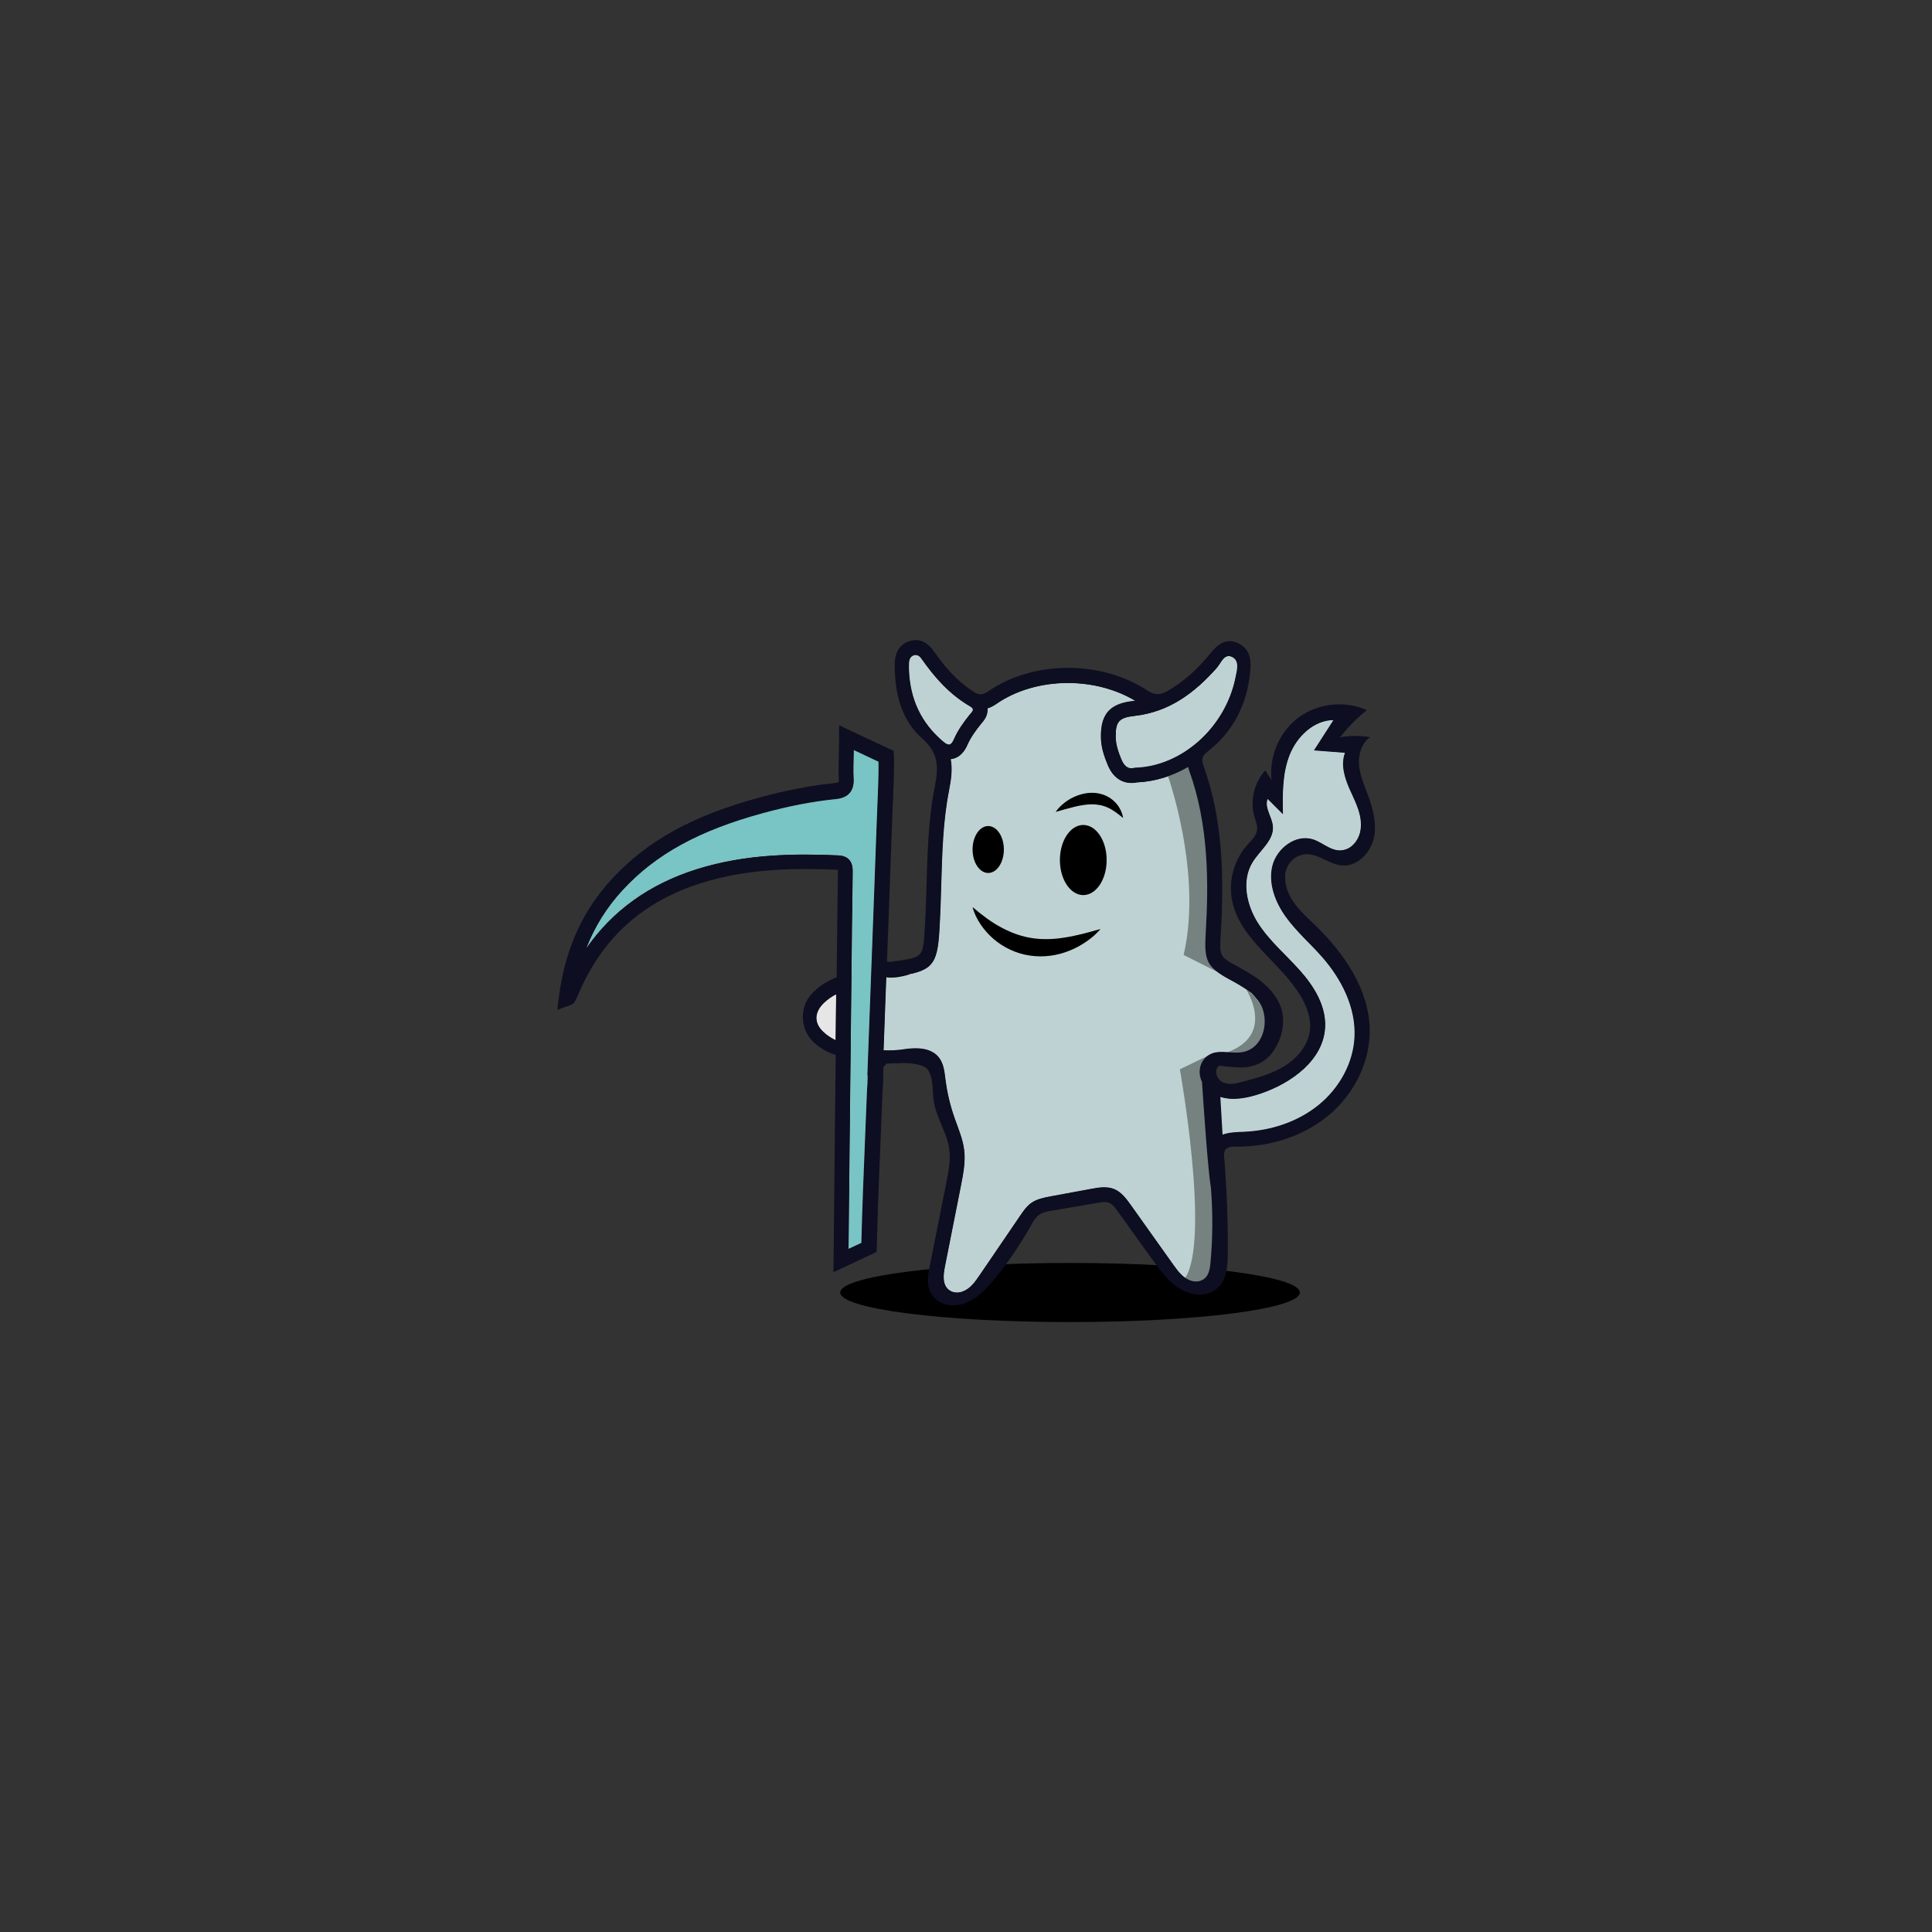 <?xml version="1.0" encoding="utf-8"?>
<!-- Generator: Adobe Illustrator 25.2.1, SVG Export Plug-In . SVG Version: 6.00 Build 0)  -->
<svg version="1.1" id="Layer_1" xmlns="http://www.w3.org/2000/svg" xmlns:xlink="http://www.w3.org/1999/xlink" x="0px" y="0px"
	 viewBox="0 0 2000 2000" style="enable-background:new 0 0 2000 2000;" xml:space="preserve">
<rect x="0" y="0" width="2000" height="2000" fill="#333333" stroke="none"/>
<style type="text/css">
	.st0{fill:#E6E6E6;}
	.st1{fill:#FFFFFF;}
	.st2{fill:#79C4C4;}
	.st3{fill:none;}
	.st4{fill:#BED2D3;}
	.st5{fill:#758280;}
	.st6{fill:#BFBFBF;}
	.st7{fill:#0D0E21;}
</style>
<g>
	<g>
		<g>
			<ellipse cx="1107.7" cy="1338" rx="237.9" ry="30.6"/>
		</g>
		<path d="M1004.6,731.5c-21.2-12.2-37-29.9-50.8-49.7c-1.8-2.5-4.4-4.4-7.6-3.5c-3.8,1-5,4.4-5.2,8c-0.2,2.5,0,5.1,0,7.7
			c1.2,29.6,12.5,54.4,35.4,73.7c5.4,4.5,8.1,4.4,11-2.3c4.1-9.4,10.1-17.7,16.5-25.7C1005.9,737.2,1009.6,734.4,1004.6,731.5z"/>
		<path d="M1279,701.7c1.5-7.4,4.5-17.2-3-21.3c-8.5-4.7-11.8,6-16.2,11c-23,26-49.5,45.9-85.3,49.9c-15.8,1.8-19.6,5.6-19.4,21.6
			c0.1,8.2,2.8,15.9,5.9,23.4c2.8,6.7,7,10.6,13.8,8.6C1223.5,793.5,1268.6,753,1279,701.7z"/>
		<path class="st0" d="M909.6,788.2l-25.7-12.1c0,0.6,0,1.3,0,1.9c-0.2,9.9-0.5,21.2-0.1,28c0.7,12.5-5.4,19.6-18.2,20.9
			c-24.1,2.5-48.9,7.3-75.8,14.6c-65.9,18-110.5,42.5-144.7,79.3c-16.6,17.9-29.2,38-38,60.6c27.1-39,65.3-66.4,114-81.8
			c51.2-16.1,102.9-16.3,146.7-14.4c15.3,0.7,15.1,13,15.1,17.7l-0.2,17.1c-0.2,14.4-0.4,28.8-0.6,43.2l0,2.6l-2.5,229.8l0,0
			l-0.1,10.5c-0.4,29.8-0.7,59.8-0.9,86.5l13.3-6.2c1-37.6,2.5-75.7,4-112.5c0.6-14,1.1-27.9,1.7-41.9c0.2-4.1,0.3-7.4,0.6-10.1
			l0.2-9.1l-0.3,0.1l6.1-163.5c0.4-10.9,0.8-21.8,1.2-32.7c1.2-34.1,2.5-69.3,3.9-104C909.4,805.9,909.6,794.9,909.6,788.2z"/>
		<path class="st0" d="M938,1085.9c3.1-0.5,6.4-0.6,9.6-0.7c3.1,0,6.3,0.2,9.3,0.8c5.8,1.2,11.4,3.9,15.1,8.7
			c5,6.3,5.7,14.9,6.8,22.9c1.7,13.4,4.9,26.7,9.3,39.4c3.8,10.9,8.6,21.6,10,33.1c1.6,12.5-0.9,25.1-3.3,37.4
			c-5.5,27.9-11,55.8-16.6,83.8c-1.8,8.9-2.9,19.7,5.3,24.8c3.7,2.3,8.2,2.5,12.3,1.1c8.4-2.8,13.4-10,18.1-16.9
			c14-20.6,28.1-41.2,42.1-61.8c3.3-4.9,6.8-9.9,11.6-13.3c5.8-4.1,13.1-5.5,20.1-6.8c13.9-2.6,27.8-5.1,41.7-7.7
			c7.9-1.5,16.3-2.9,23.8,0.1c7.6,3,12.8,10.1,17.6,16.8c14.6,20.6,29.3,41.2,43.9,61.7c4.7,6.6,9.6,13.4,17.6,16.3
			c3.5,1.3,7.3,1.5,10.8,0.2c8-3,9.3-11.3,10-18.7c2.8-31,2.4-62.2-1.2-93.1c-1.4-12-2.6-25.9,5.9-34.4c7.6-7.5,19.6-7.4,30.4-7.9
			c27.6-1.2,55.2-10.2,76.6-27.5c21.5-17.4,36.2-43.6,37.4-71.1c1.2-30.1-13.4-59.1-33.2-81.8c-12.4-14.2-26.9-26.6-37.9-41.9
			c-11-15.3-18.4-34.6-13.9-52.9s24.3-33.2,42.2-27.5c9.6,3.1,17.6,11.4,27.7,11.4c12.9,0,21.9-14.2,21.8-27.1
			c-0.2-12.9-6.6-24.7-11.8-36.5c-5.2-11.8-9.3-25.3-4.7-37.4l-32.1-2.5c6.7-10.5,13.5-20.9,20.2-31.4c-20.6,0.3-38,17.2-45.5,36.4
			s-7.2,40.4-6.8,61.1c-5.3-5.3-10.6-10.6-15.9-15.9c-3.5,9.2,4.7,18.7,5.5,28.5c1.1,14.5-13.5,24.7-21.1,37.2
			c-11.5,18.8-6.3,43.8,5.4,62.4c11.7,18.6,29,33,43.6,49.4c14.6,16.4,27.2,36.8,26.2,58.8c-1.6,34.1-34.9,58.1-67.3,69
			c-15.8,5.3-34,8.6-48.3,0.1c-14.3-8.5-18.3-33.1-3.6-40.8c9.7-5.1,21.7-0.5,32.5-2.1c22-3.2,28.8-29.8,20.8-47.7
			c-2.4-5.4-6.6-9.4-10.5-13.8c-6.3-4.6-13.1-8.8-20.4-12.7c-25.4-13.6-28.6-19.4-27-47.9l0.1-2.1c2.9-51.1,3.2-111-17.2-167.5
			c-0.4-1.2-0.8-2.4-1.1-3.6c-16.2,9.4-34.4,15.1-53,15.9c-1.9,0.4-3.7,0.6-5.6,0.6c-6.3,0-17.9-2.4-24.6-18.6
			c-3.6-8.7-7-18.2-7.1-29.2c-0.2-23.7,9.4-34.4,33.1-37.1c0.8-0.1,1.5-0.2,2.3-0.3c-19.8-11.8-44.2-18.3-69.5-18.3
			c-27.6,0-54,7.7-74.1,21.7c-3,2.1-6,3.6-9,4.5c0.5,7.8-4.3,13.2-6.2,15.4l-0.4,0.5c-4.7,5.8-10.7,13.6-14.4,22.2
			c-4.7,10.7-11.6,13.9-17.2,14.5c1.9,10.8,0.4,21.4-1.6,31.7c-6.3,32-7.3,64.3-8.2,98.4c-0.4,14.8-0.9,30.2-1.8,45.3l-0.1,2.1
			c-2.2,36.5-7.7,42.2-45.2,47.5l-0.6,0.1c-2.3,0.3-4.3,0.5-6.1,0.5c-1.1,0-2.1-0.1-3.1-0.2l-2.8,76
			C922.5,1087.7,930.3,1087.3,938,1085.9z"/>
		<path class="st1" d="M1004.6,731.5c-21.2-12.2-37-29.9-50.8-49.7c-1.8-2.5-4.4-4.4-7.6-3.5c-3.8,1-5,4.4-5.2,8
			c-0.2,2.5,0,5.1,0,7.7c1.2,29.6,12.5,54.4,35.4,73.7c5.4,4.5,8.1,4.4,11-2.3c4.1-9.4,10.1-17.7,16.5-25.7
			C1005.9,737.2,1009.6,734.4,1004.6,731.5z"/>
		<path class="st0" d="M845.2,1054.4c0.2,5.5,3.4,10.8,9,15.4c0,0,3.5,3.3,10.8,7l0.5-47.5c-4.7,2.4-8.9,5.4-12.7,9
			C847.6,1043.4,844.9,1049,845.2,1054.4z"/>
		<path class="st1" d="M1279,701.7c1.5-7.4,4.5-17.2-3-21.3c-8.5-4.7-11.8,6-16.2,11c-23,26-49.5,45.9-85.3,49.9
			c-15.8,1.8-19.6,5.6-19.4,21.6c0.1,8.2,2.8,15.9,5.9,23.4c2.8,6.7,7,10.6,13.8,8.6C1223.5,793.5,1268.6,753,1279,701.7z"/>
		<path class="st2" d="M883.9,776.2c0,0.6,0,1.3,0,1.9c-0.2,9.9-0.5,21.2-0.1,28c0.7,12.5-5.4,19.6-18.2,20.9
			c-24.1,2.5-48.9,7.3-75.8,14.6c-65.9,18-110.5,42.5-144.7,79.3c-16.6,17.9-29.2,38-38,60.6c27.1-39,65.3-66.4,114-81.8
			c51.2-16.1,102.9-16.3,146.7-14.4c15.3,0.7,15.1,13,15.1,17.7l-0.2,17.1c-0.2,14.4-0.4,28.8-0.6,43.2l0,2.6l-2.5,229.8l0,0
			l-0.1,10.5c-0.4,29.8-0.7,59.8-0.9,86.5l13.3-6.2c1-37.6,2.5-75.7,4-112.5c0.6-14,1.1-27.9,1.7-41.9c0.2-4.1,0.3-7.4,0.6-10.1
			l0.2-9.1l-0.3,0.1l6.1-163.5c0.4-10.9,0.8-21.8,1.2-32.7c1.2-34.1,2.5-69.3,3.9-104c0.3-7.1,0.5-18.1,0.5-24.8L883.9,776.2z"/>
		<path class="st3" d="M906,1095.9c0,0,0,0,1.1-0.2C906,1095.9,906,1095.9,906,1095.9L906,1095.9z"/>
		<path class="st0" d="M845.2,1054.4c0.2,5.5,3.4,10.8,9,15.4c0,0,3.5,3.3,10.8,7l0.5-47.5c-4.7,2.4-8.9,5.4-12.7,9
			C847.6,1043.4,844.9,1049,845.2,1054.4z"/>
		<path class="st3" d="M1155.1,762.8c0.1,8.2,2.8,15.9,5.9,23.4c2.8,6.7,7,10.6,13.8,8.6c48.7-1.2,93.8-41.8,104.2-93.1
			c1.5-7.4,4.5-17.2-3-21.3c-8.5-4.7-11.8,6-16.2,11c-23,26-49.5,45.9-85.3,49.9C1158.7,742.9,1154.9,746.8,1155.1,762.8z"/>
		<path class="st3" d="M987.4,765.4c4.1-9.4,10.1-17.7,16.5-25.7c2-2.4,5.7-5.2,0.7-8.1c-21.2-12.2-37-29.9-50.8-49.7
			c-1.8-2.5-4.4-4.4-7.6-3.5c-3.8,1-5,4.4-5.2,8c-0.2,2.5,0,5.1,0,7.7c1.2,29.6,12.5,54.4,35.4,73.7
			C981.7,772.2,984.5,772,987.4,765.4z"/>
		<path class="st4" d="M1359.4,868.9c9.6,3.1,17.6,11.4,27.7,11.4c12.9,0,21.9-14.2,21.8-27.1c-0.2-12.9-6.6-24.7-11.8-36.5
			c-5.2-11.8-9.3-25.3-4.7-37.4l-32.1-2.5c6.7-10.5,13.5-20.9,20.2-31.4c-20.6,0.3-38,17.2-45.5,36.4c-7.5,19.2-7.2,40.4-6.8,61.1
			c-5.3-5.3-10.6-10.6-15.9-15.9c-3.5,9.2,4.7,18.7,5.5,28.5c1.1,14.5-13.5,24.7-21.1,37.2c-11.5,18.8-6.3,43.8,5.4,62.4
			c11.7,18.6,29,33,43.6,49.4c14.6,16.4,27.2,36.8,26.2,58.8c-1.6,34.1-34.9,58.1-67.3,69c-15.8,5.3-34,8.6-48.3,0.1
			c-14.3-8.5-18.3-33.1-3.6-40.8c9.7-5.1,21.7-0.5,32.5-2.1c22-3.2,28.8-29.8,20.8-47.7c-2.4-5.4-6.6-9.4-10.5-13.8
			c-6.3-4.6-13.1-8.8-20.4-12.7c-25.4-13.6-28.6-19.4-27-47.9l0.1-2.1c2.9-51.1,3.2-111-17.2-167.5c-0.4-1.2-0.8-2.4-1.1-3.6
			c-16.2,9.4-34.4,15.1-53,15.9c-1.9,0.4-3.7,0.6-5.6,0.6c-6.3,0-17.9-2.4-24.6-18.6c-3.6-8.7-7-18.2-7.1-29.2
			c-0.2-23.7,9.4-34.4,33.1-37.1c0.8-0.1,1.5-0.2,2.3-0.3c-19.8-11.8-44.2-18.3-69.5-18.3c-27.6,0-54,7.7-74.1,21.7
			c-3,2.1-6,3.6-9,4.5c0.5,7.8-4.3,13.2-6.2,15.4l-0.4,0.5c-4.7,5.8-10.7,13.6-14.4,22.2c-4.7,10.7-11.6,13.9-17.2,14.5
			c1.9,10.8,0.4,21.4-1.6,31.7c-6.3,32-7.3,64.3-8.2,98.4c-0.4,14.8-0.9,30.2-1.8,45.3l-0.1,2.1c-2.2,36.5-7.7,42.2-45.2,47.5
			l-0.6,0.1c-2.3,0.3-4.3,0.5-6.1,0.5c-1.1,0-2.1-0.1-3.1-0.2l-2.8,76c7.9,0.3,15.6-0.1,23.3-1.5c3.1-0.5,6.4-0.6,9.6-0.7
			c3.1,0,6.3,0.2,9.3,0.8c5.8,1.2,11.4,3.9,15.1,8.7c5,6.3,5.7,14.9,6.8,22.9c1.7,13.4,4.9,26.7,9.3,39.4c3.8,10.9,8.6,21.6,10,33.1
			c1.6,12.5-0.9,25.1-3.3,37.4c-5.5,27.9-11,55.8-16.6,83.8c-1.8,8.9-2.9,19.7,5.3,24.8c3.7,2.3,8.2,2.5,12.3,1.1
			c8.4-2.8,13.4-10,18.1-16.9c14-20.6,28.1-41.2,42.1-61.8c3.3-4.9,6.8-9.9,11.6-13.3c5.8-4.1,13.1-5.5,20.1-6.8
			c13.9-2.6,27.8-5.1,41.7-7.7c7.9-1.5,16.3-2.9,23.8,0.1c7.6,3,12.8,10.1,17.6,16.8c14.6,20.6,29.3,41.2,43.9,61.7
			c4.7,6.6,9.6,13.4,17.6,16.3c3.5,1.3,7.3,1.5,10.8,0.2c8-3,9.3-11.3,10-18.7c2.8-31,2.4-62.2-1.2-93.1c-1.4-12-2.6-25.9,5.9-34.4
			c7.6-7.5,19.6-7.4,30.4-7.9c27.6-1.3,55.2-10.2,76.6-27.6c21.5-17.4,36.2-43.6,37.4-71.1c1.2-30.1-13.4-59.1-33.2-81.8
			c-12.4-14.2-26.9-26.6-37.9-41.9c-11-15.3-18.4-34.6-13.9-52.9C1321.7,878,1341.5,863.1,1359.4,868.9z"/>
		<g>
			<path d="M862.2,1091.8c-1.9-0.6-3.6-1.3-5.1-2C858.7,1090.7,860.4,1091.3,862.2,1091.8z"/>
		</g>
		<g>
			<path d="M941.3,1008.7c0,0-20.9,7.4-32.2,0"/>
		</g>
		<g>
			<path class="st3" d="M1004.6,731.5c-21.2-12.2-37-29.9-50.8-49.7c-1.8-2.5-4.4-4.4-7.6-3.5c-3.8,1-5,4.4-5.2,8
				c-0.2,2.5,0,5.1,0,7.7c1.2,29.6,12.5,54.4,35.4,73.7c5.4,4.5,8.1,4.4,11-2.3c4.1-9.4,10.1-17.7,16.5-25.7
				C1005.9,737.2,1009.6,734.4,1004.6,731.5z"/>
		</g>
		<g>
			<path d="M1353.3,1078.9c0.6-1.2,0.8-1.9,0.8-1.9C1353.8,1077.6,1353.6,1078.3,1353.3,1078.9z"/>
		</g>
		<g>
			<g>
				<path class="st4" d="M1279,701.7c1.5-7.4,4.5-17.2-3-21.3c-8.5-4.7-11.8,6-16.2,11c-23,26-49.5,45.9-85.3,49.9
					c-15.8,1.8-19.6,5.6-19.4,21.6c0.1,8.2,2.8,15.9,5.9,23.4c2.8,6.7,7,10.6,13.8,8.6C1223.5,793.5,1268.6,753,1279,701.7z"/>
			</g>
		</g>
		<g>
			<g>
				<path class="st4" d="M1004.6,731.5c-21.2-12.2-37-29.9-50.8-49.7c-1.8-2.5-4.4-4.4-7.6-3.5c-3.8,1-5,4.4-5.2,8
					c-0.2,2.5,0,5.1,0,7.7c1.2,29.6,12.5,54.4,35.4,73.7c5.4,4.5,8.1,4.4,11-2.3c4.1-9.4,10.1-17.7,16.5-25.7
					C1005.9,737.2,1009.6,734.4,1004.6,731.5z"/>
			</g>
		</g>
		<g>
			<path class="st0" d="M1305.2,1016C1305.2,1016,1305.2,1016,1305.2,1016c-0.8,4.4-1.8,10.4-2.9,17.1c0,0,0,0,0,0L1305.2,1016z"/>
		</g>
		<g>
			<g>
				<ellipse cx="1023" cy="879.4" rx="16.2" ry="24.3"/>
			</g>
			<g>
				<ellipse cx="1121.4" cy="890.3" rx="24.2" ry="36.3"/>
			</g>
			<g>
				<path d="M1092.8,840.5c4.1-5.9,9.7-10.5,16-14c6.3-3.4,13.6-5.7,21.3-5.8c7.7-0.1,15.8,2.4,21.7,7.4c6,4.9,9.7,11.7,10.9,18.7
					c-5.6-4.5-10.6-8.5-16-10.8c-5.3-2.5-10.8-3.3-16.5-3.4c-5.8,0.1-11.8,1.1-18,2.6C1105.9,836.7,1099.6,838.6,1092.8,840.5z"/>
			</g>
		</g>
		<g>
			<path d="M1006.8,939c5,4.3,9.9,8.2,14.9,11.8c5,3.6,10,6.8,15.2,9.5c10.3,5.5,20.9,9.3,32,10.9c11,1.6,22.4,1.2,34.1-0.8
				c5.9-0.9,11.8-2.3,17.8-3.7c3-0.8,6-1.6,9.1-2.4c3-0.9,6.1-1.8,9.4-2.5c-2.2,2.4-4.6,4.7-7,7c-2.5,2.1-5.1,4.1-7.8,6
				c-5.5,3.7-11.3,7-17.6,9.4c-12.5,5.1-26.8,7.1-40.8,5c-14-2-27.2-8.3-37.6-17.2c-5.2-4.5-9.7-9.6-13.4-15.1
				c-1.9-2.8-3.5-5.7-5-8.7C1008.8,945.3,1007.6,942.2,1006.8,939z"/>
		</g>
		<path class="st5" d="M1207.7,799.3c0,0,37.7,102.6,17.6,189.3l38.1,19.1l-9.2-153.8l-20.5-67.6L1207.7,799.3z"/>
		<path class="st5" d="M1286.8,1018.9c0,0,38.3,52.4-19,71.4c-2.8,0.9-8.8-0.9-11.9,0l-34.5,16.6c0,0,31.5,175.5,5.6,216l11.7,15.2
			l20.9-14l2.8-104l-11.8-108.7l4.2-13.1h13.5l30.2-3.9l13.4-17.4c0,0,12.2-16.3,11-18.1C1321.8,1057.1,1286.8,1018.9,1286.8,1018.9
			z"/>
		<g>
			<path class="st3" d="M845.2,1054.4c0.2,5.5,3.4,10.8,9,15.4c0,0,3.5,3.3,10.8,7l0.5-47.5c-4.7,2.4-8.9,5.4-12.7,9
				C847.6,1043.4,844.9,1049,845.2,1054.4z"/>
			<path class="st3" d="M906,1095.9c0,0,0,0,1.1-0.2C906,1095.9,906,1095.9,906,1095.9L906,1095.9z"/>
			<path class="st3" d="M1288.3,1171.6c27.6-1.3,55.2-10.2,76.6-27.6c21.5-17.4,36.2-43.6,37.4-71.1c1.2-30.1-13.4-59.1-33.2-81.8
				c-12.4-14.2-26.9-26.6-37.9-41.9c-11-15.3-18.4-34.6-13.9-52.9c4.5-18.3,24.3-33.2,42.2-27.5c11.6,3.7,21,15.1,34.4,10.2
				c7.4-2.7,12.4-9.4,14.2-17c3.7-16.4-4.5-30.9-10.9-45.4c-5.2-11.8-9.3-25.3-4.7-37.4l-32.1-2.5c6.7-10.5,13.5-20.9,20.2-31.4
				c-20.6,0.3-38,17.2-45.5,36.4c-7.5,19.2-7.2,40.4-6.8,61.1c-5.3-5.3-10.6-10.6-15.9-15.9c-3.5,9.2,4.7,18.7,5.5,28.5
				c1.1,14.5-13.5,24.7-21.1,37.2c-11.5,18.8-6.3,43.8,5.4,62.4c11.7,18.6,29,33,43.6,49.4c14.6,16.4,27.2,36.8,26.2,58.8
				c-1.6,34.1-34.9,58.1-67.3,69c-13.3,4.5-28.3,7.5-41.2,3.2l2.3,39.1C1272.5,1172,1280.7,1171.9,1288.3,1171.6z"/>
			<path class="st3" d="M1249.7,1093.6c10.2-8.1,23.5-2.3,35.5-4c22-3.2,28.8-29.8,20.8-47.7c-2.4-5.4-6.6-9.4-10.5-13.8
				c-6.3-4.6-13.1-8.8-20.4-12.7c-25.4-13.6-28.6-19.4-27-47.9l0.1-2.1c2.9-51.1,3.2-111-17.2-167.5c-0.4-1.2-0.8-2.4-1.1-3.6
				c-16.2,9.4-34.4,15.1-53,15.9c-1.9,0.4-3.7,0.6-5.6,0.6c-6.3,0-17.9-2.4-24.6-18.6c-3.6-8.7-7-18.2-7.1-29.2
				c-0.2-24.4,10-35.1,35.4-37.3c0,0,0,0,0-0.1c-19.8-11.8-44.2-18.3-69.5-18.3c-27.6,0-54,7.7-74.1,21.7c-3,2.1-6,3.6-9,4.5
				c0.5,7.8-4.3,13.2-6.2,15.4l-0.4,0.5c-4.7,5.8-10.7,13.6-14.4,22.2c-4.7,10.7-11.6,13.9-17.2,14.5c1.9,10.8,0.4,21.4-1.6,31.7
				c-6.3,32-7.3,64.3-8.2,98.4c-0.4,14.8-0.9,30.2-1.8,45.3l-0.1,2.1c-2.2,36.5-7.7,42.2-45.2,47.5l-0.6,0.1
				c-2.3,0.3-4.3,0.5-6.1,0.5c-1.1,0-2.1-0.1-3.1-0.2l-2.8,76c7.2,0.3,14.3,0,21.4-1.1c1.6-0.2,3.1-0.5,4.7-0.6
				c5.3-0.5,10.8-0.6,16.1,0.5c5.8,1.2,11.4,3.9,15.1,8.7c5,6.3,5.7,14.9,6.8,22.9c1.7,13.4,4.9,26.7,9.3,39.4
				c3.8,10.9,8.6,21.6,10,33.1c1.6,12.5-0.9,25.1-3.3,37.4c-5.5,27.9-11,55.8-16.6,83.8c-1.8,8.9-2.9,19.7,5.3,24.8
				c3.7,2.3,8.4,2.5,12.5,1c8.3-2.8,13.2-10,17.9-16.8c14-20.6,28.1-41.2,42.1-61.8c3.3-4.9,6.8-9.9,11.6-13.3
				c5.8-4.1,13.1-5.5,20.1-6.8c13.9-2.6,27.8-5.1,41.7-7.7c7.9-1.5,16.3-2.9,23.8,0.1c7.6,3,12.8,10.1,17.6,16.8
				c14.6,20.6,29.3,41.2,43.9,61.7c4.8,6.7,9.8,13.7,18,16.4c3.3,1.1,6.9,1.3,10.2,0.1c8.2-3,9.5-11.4,10.2-18.8
				c2.3-25.8,2.4-51.8,0.3-77.6c-3.1-19.8-7.3-81.8-9.1-109.2C1239.9,1111.1,1241.4,1100.1,1249.7,1093.6z"/>
			<path class="st3" d="M883.9,776.2c0,0.6,0,1.3,0,1.9c-0.2,9.9-0.5,21.2-0.1,28c0.7,12.5-5.4,19.6-18.2,20.9
				c-24.1,2.5-48.9,7.3-75.8,14.6c-65.9,18-110.5,42.5-144.7,79.3c-16.6,17.9-29.2,38-38,60.6c27.1-39,65.3-66.4,114-81.8
				c51.2-16.1,102.9-16.3,146.7-14.4c15.3,0.7,15.1,13,15.1,17.7l-0.2,17.1c-0.2,14.4-0.4,28.8-0.6,43.2l0,2.6l-2.5,229.8l0,0
				l-0.1,10.5c-0.4,29.8-0.7,59.8-0.9,86.5l13.3-6.2c1-37.6,2.5-75.7,4-112.5c0.6-14,1.1-27.9,1.7-41.9c0.2-4.1,0.3-7.4,0.6-10.1
				l0.2-9.1l-0.3,0.1l6.1-163.5c0.4-10.9,0.8-21.8,1.2-32.7c1.2-34.1,2.5-69.3,3.9-104c0.3-7.1,0.5-18.1,0.5-24.8L883.9,776.2z"/>
			<path class="st3" d="M1004.6,731.5c-21.2-12.2-37-29.9-50.8-49.7c-1.8-2.5-4.4-4.4-7.6-3.5c-3.8,1-5,4.4-5.2,8
				c-0.2,2.5,0,5.1,0,7.7c1.2,29.6,12.5,54.4,35.4,73.7c5.4,4.5,8.1,4.4,11-2.3c4.1-9.4,10.1-17.7,16.5-25.7
				C1005.9,737.2,1009.6,734.4,1004.6,731.5z"/>
			<path class="st3" d="M1279,701.7c1.5-7.4,4.5-17.2-3-21.3c-8.5-4.7-11.8,6-16.2,11c-23,26-49.5,45.9-85.3,49.9
				c-15.8,1.8-19.6,5.6-19.4,21.6c0.1,8.2,2.8,15.9,5.9,23.4c2.8,6.7,7,10.6,13.8,8.6C1223.5,793.5,1268.6,753,1279,701.7z"/>
			<path d="M1268.1,1214.2l1.2,19.9C1268.9,1227.5,1268.5,1220.9,1268.1,1214.2z"/>
			<path d="M1269.6,1240.3l-0.4-6.2C1269.3,1236.2,1269.4,1238.2,1269.6,1240.3L1269.6,1240.3z"/>
			<path d="M1266.8,1197.6c0.5,5.5,0.8,11.1,1.2,16.6l-1.2-19.5c0,0,0,0.1,0,0.1C1266.7,1195.8,1266.8,1196.7,1266.8,1197.6z"/>
			<g>
				<path class="st6" d="M1251,1206.1c0.5,3.4,0.9,6.9,1.2,10.3c-0.1-0.8-0.2-1.7-0.3-2.5c-1.2-9.9-2.2-21.2,2.4-29.6
					c-1.1,2-2,4.3-2.7,6.9C1250.4,1196.1,1250.3,1201.2,1251,1206.1z"/>
				<path class="st6" d="M1254,1130.8c0.6,0.4,1.2,0.9,1.8,1.2C1255.2,1131.7,1254.6,1131.3,1254,1130.8z"/>
				<path class="st6" d="M1255.7,1182.2c-0.1,0.2-0.3,0.3-0.4,0.5C1255.4,1182.5,1255.6,1182.3,1255.7,1182.2z"/>
				<path class="st6" d="M1252.6,1220c0.3,2.9,0.6,5.8,0.8,8.7C1253.2,1225.8,1252.9,1222.9,1252.6,1220z"/>
				<path class="st4" d="M1331.1,949.2c-11-15.3-18.4-34.6-13.9-52.9c4.5-18.3,24.3-33.2,42.2-27.5c9.6,3.1,17.6,11.4,27.7,11.4
					c12.9,0,21.9-14.2,21.8-27.1c-0.2-12.9-6.6-24.7-11.8-36.5c-5.2-11.8-9.3-25.3-4.7-37.4l-32.1-2.5c6.7-10.5,13.5-20.9,20.2-31.4
					c-20.6,0.3-38,17.2-45.5,36.4c-7.5,19.2-7.2,40.4-6.8,61.1c-5.3-5.3-10.6-10.6-15.9-15.9c-3.5,9.2,4.7,18.7,5.5,28.5
					c1.1,14.5-13.5,24.7-21.1,37.2c-11.5,18.8-6.3,43.8,5.4,62.4c11.7,18.6,29,33,43.6,49.4c14.6,16.4,27.2,36.8,26.2,58.8
					c-1.6,34.1-34.9,58.1-67.3,69c-13.3,4.5-28.3,7.5-41.2,3.3l2.3,39.1c6.8-2.6,15-2.7,22.6-3c27.6-1.3,55.2-10.2,76.6-27.6
					c21.5-17.4,36.2-43.6,37.4-71.1c1.2-30.1-13.4-59.1-33.2-81.8C1356.6,976.9,1342.1,964.5,1331.1,949.2z"/>
				<path class="st6" d="M1259,1178.5C1259,1178.5,1259,1178.5,1259,1178.5C1259,1178.5,1259,1178.5,1259,1178.5z"/>
				<path class="st6" d="M1256.9,1180.6c0.1-0.1,0.3-0.3,0.4-0.4C1257.2,1180.3,1257.1,1180.4,1256.9,1180.6z"/>
				<path d="M1255.3,1182.7c-0.4,0.5-0.7,1.1-1,1.6C1254.6,1183.8,1255,1183.2,1255.3,1182.7z"/>
				<path d="M1256.9,1180.6c-0.5,0.5-0.9,1-1.3,1.6C1256.1,1181.6,1256.5,1181.1,1256.9,1180.6z"/>
				<path d="M1265.7,1174.6L1265.7,1174.6c-2.4,0.9-4.7,2.2-6.7,3.9C1261,1176.8,1263.3,1175.6,1265.7,1174.6z"/>
				<path d="M1253.5,1229.4c0-0.2,0-0.4-0.1-0.6c0,0.2,0,0.3,0,0.5C1253.4,1229.3,1253.5,1229.3,1253.5,1229.4z"/>
				<path d="M1263.4,1135.5L1263.4,1135.5c-2.6-0.9-5.1-2-7.5-3.5c0.2,0.1,0.3,0.2,0.5,0.3
					C1258.6,1133.7,1260.9,1134.8,1263.4,1135.5z"/>
				<path d="M1252.2,1216.4c0.1,1.2,0.2,2.4,0.4,3.6C1252.5,1218.8,1252.3,1217.6,1252.2,1216.4z"/>
				<path d="M1257.3,1180.1c0.5-0.6,1.1-1.1,1.7-1.6c-0.4,0.3-0.8,0.6-1.1,1C1257.7,1179.7,1257.5,1179.9,1257.3,1180.1z"/>
				<path d="M1253.7,1130.6c0.1,0.1,0.2,0.2,0.3,0.2C1253.9,1130.8,1253.8,1130.7,1253.7,1130.6z"/>
			</g>
			<path class="st7" d="M1344.2,886.1c6.2-2.7,11.9-2.1,17.5-0.3c9,3,17.6,9.2,27.2,10.1c15.6,1.5,29.4-12.3,33.1-27.5
				c3.6-15.2-0.6-31.2-6.1-45.8c-3.8-10.1-8.2-20.2-9-30.9c-0.9-10.7,2.6-22.6,11.5-28.6c-10.3-1.7-20.9-1.7-31.2,0.2
				c8.1-10.5,17.4-19.9,27.8-28.2c-22.5-10.1-50.4-7.2-70.4,7.4c-19.9,14.6-31.1,40.3-28.3,64.9c-2.2-3.3-4.3-6.6-6.5-9.8
				c-11.6,12.6-16,31.5-11.2,47.9c1.3,4.5,3.3,9.1,2.7,13.7c-0.8,6.2-5.9,10.8-10.1,15.5c-14,15.7-20,38.2-15.5,58.7
				c8.8,40.4,51.3,63.6,71.8,99.5c5.7,10,9.7,21.5,8.6,33c-1.6,15.6-12.6,29-25.8,37.3c-13.2,8.4-28.6,12.5-43.8,16.6
				c-6.7,1.8-14.1,3.6-20.4,0.7c-6.4-2.8-9.8-12.4-4.5-16.9c1-0.9,6.7,0.4,8.1,0.5c2.6,0.2,5.2,0.3,7.7,0.6
				c14.5,1.7,29.3-2.1,38.7-13.8c9.9-12.4,15.1-30.5,10.5-46.1c-3.4-11.8-11.9-21.5-21.3-29.1c-0.1-0.1-0.2-0.1-0.2-0.2
				c-5.7-4.5-10.1-6.9-10.1-6.9c-4-2.5-8.2-5-12.4-7.3c-20.8-11.2-20.2-11.1-18.8-35.5c3.4-58.8,2.2-117.3-18.1-173.6
				c-2.3-6.5-1-9.9,4.2-14c27.2-21.2,41.2-49.5,44.4-83.6c1.1-12.3-0.6-23.6-13.3-29.1c-12.7-5.4-21,2.2-28.4,11.3
				c-12.5,15.4-26.8,28.7-44.2,38.6c-7.5,4.2-13,4.4-20.8-0.7c-48.1-31.6-118.6-31-164.8,1.1c-6.2,4.3-10.2,3.5-15.8-0.2
				c-16-10.6-28.5-24.5-39.3-40.1c-6.3-9.2-14.5-15.4-26-11.9c-12,3.7-15.6,14-15.5,25.4c0.2,28.3,6.6,56.1,27.9,74.9
				c17.5,15.5,17.7,29.5,13.6,50.3c-9.5,47.9-7.3,97.1-10.3,145.8c-1.9,31-1.2,30.9-31.9,35.2c-0.3,0-0.5,0.1-0.8,0.1
				c-2.9,0.4-5,0.5-6.5,0l2.2-58.9l0,0c0.2-6.5,0.5-13,0.7-19.5c1.2-34.1,2.5-69.3,3.9-103.9c0.4-8.7,0.7-25.5,0.3-31l-0.3-4.7
				l-56.4-26.5l0,12.3c0,3.7-0.1,8.6-0.2,13.8c-0.2,10.2-0.5,21.8-0.1,29.3c0.1,2.3-0.1,3.2-0.2,3.5c-0.3,0.2-1.2,0.6-3.9,0.9
				c-24.9,2.6-50.6,7.5-78.4,15.1c-68.9,18.8-115.8,44.7-152,83.8c-31,33.5-49.1,73.7-55.3,123.1l-1.6,12.8l12.1-4.4
				c0.3-0.1,0.6-0.2,0.8-0.3c1.1-0.3,4.1-1.2,5.7-4.5c1.4-3,2.6-5.5,3.6-7.8c24.7-57.8,66.2-95.1,127-114.3
				c48.9-15.4,98.8-15.5,141.2-13.7c0,0,0,0,0.1,0c0,0.6,0,1.2,0,1.8l-0.2,17.1c-0.2,12.6-0.4,25.1-0.5,37.7l-0.6,54.7
				c-9.3,3.5-17.8,8.9-24.9,16.1c-14.6,14.9-13.2,39.3,2.8,52.6c4.1,3.4,8.5,6.5,13.3,8.7c1.5,0.7,3.3,1.3,5.1,2
				c0.4,0.1,0.9,0.3,1.3,0.4c0.5,0.1,0.9,0.3,1.4,0.4l-1.2,113.6l0,4.5c-0.4,33.1-0.7,66.2-1,94.5l-0.1,12.5l44.5-20.9l0.3-4.7
				c0-0.7,0.1-1.4,0.1-2.1c0.9-38.4,2.5-77.5,4.1-115.3c0.6-14,1.2-27.9,1.7-41.9c0.2-3.9,0.3-7,0.6-9.1l0.4-18.5
				c1.2-1.2,2-2.2,3.2-3.4c2-0.2,3.9-0.3,5.7-0.4c3.2,0,6.5,0.1,9.6-0.3c18.8,0,24.7,4.1,26.2,5.5c1.3,1.4,2.3,3,3.1,4.7
				c4.1,9.2,2.8,19.8,4.4,29.7c2.6,16.8,13.2,31.5,15.8,48.2c1.8,12-0.5,24.1-2.9,36c-5.7,28.5-11.4,57-17,85.4
				c-2.4,11.8-4.5,24.9,5.3,34.3c6.5,6.2,15.9,8.2,24.7,6.6c15.7-2.9,27-14.8,36.8-26.7c14.2-17.3,26.8-35.8,37.7-55.2
				c2.3-4.1,4.6-8.3,8.3-11.1c3.9-2.9,8.9-3.8,13.7-4.6c16.1-2.7,32.2-5.5,48.3-8.2c3.7-0.6,7.6-1.2,11,0.2c3.3,1.4,5.5,4.4,7.6,7.3
				c12.5,17.4,25.1,34.9,37.6,52.3c10,13.8,20.5,28.2,37.5,33.7c7.8,2.5,16.5,2.4,23.8-1.4c14.8-7.6,15.9-23.9,16.1-38.4
				c0.2-19.8-0.2-39.6-1.1-59.3c-0.1-2-0.2-4.1-0.3-6.1l-1.2-19.9c-0.4-5.5-0.7-11.1-1.2-16.6c-0.1-0.9-0.1-1.9,0-2.8
				c0,0,0-0.1,0-0.1c0.9-6.7,6.9-6.9,11.8-6.9c34.4,0.4,69.3-10.1,95.8-31.9c26.5-21.8,43.8-55.4,43.1-89.8
				c-0.9-41.9-27.1-79.2-57.3-108.4c-14.1-13.6-30-27.2-30.2-48.7C1330,899.3,1335.3,890,1344.2,886.1z M865,1076.8
				c-7.4-3.7-10.8-7-10.8-7c-5.7-4.6-8.8-9.9-9-15.4c-0.2-5.5,2.4-11,7.7-16.1c3.8-3.6,8-6.7,12.7-9L865,1076.8z M906,1095.9
				L906,1095.9c0,0,0,0,1.1-0.2C906,1095.9,906,1095.9,906,1095.9z M909.1,813c-1.4,34.7-2.7,69.9-3.9,104
				c-0.4,10.9-0.8,21.8-1.2,32.7l-6.1,163.5l0.3-0.1l-0.2,9.1c-0.3,2.7-0.5,6-0.6,10.1c-0.5,14-1.1,27.9-1.7,41.9
				c-1.5,36.9-3.1,75-4,112.5l-13.3,6.2c0.3-26.7,0.6-56.7,0.9-86.5l0.1-10.5l0,0l2.5-229.8l0-2.6c0.2-14.4,0.4-28.8,0.6-43.2
				l0.2-17.1c0.1-4.7,0.3-17-15.1-17.7c-43.8-1.9-95.5-1.8-146.7,14.4c-48.8,15.4-87,42.8-114,81.8c8.8-22.6,21.4-42.7,38-60.6
				c34.1-36.8,78.7-61.3,144.7-79.3c27-7.4,51.8-12.2,75.8-14.6c12.8-1.3,18.9-8.4,18.2-20.9c-0.4-6.9-0.1-18.1,0.1-28
				c0-0.6,0-1.3,0-1.9l25.7,12.1C909.6,794.9,909.4,805.9,909.1,813z M1259.7,691.3c4.4-5,7.7-15.6,16.2-11c7.5,4.1,4.5,13.9,3,21.3
				c-10.4,51.3-55.5,91.9-104.2,93.1c-6.8,2-11-1.8-13.8-8.6c-3.1-7.5-5.8-15.2-5.9-23.4c-0.2-15.9,3.6-19.8,19.4-21.6
				C1210.3,737.1,1236.7,717.3,1259.7,691.3z M941,694c0-2.6-0.1-5.1,0-7.7c0.2-3.6,1.4-6.9,5.2-8c3.2-0.9,5.9,1,7.6,3.5
				c13.8,19.8,29.6,37.5,50.8,49.7c5,2.9,1.3,5.7-0.7,8.1c-6.5,8-12.4,16.3-16.5,25.7c-2.9,6.7-5.7,6.8-11,2.3
				C953.5,748.3,942.2,723.6,941,694z M1253.1,1307c-0.7,7.5-2,15.8-10.2,18.8c-3.3,1.2-6.9,1-10.2-0.1c-8.2-2.8-13.2-9.7-18-16.4
				c-14.6-20.6-29.3-41.2-43.9-61.7c-4.8-6.7-9.9-13.7-17.6-16.8c-7.5-3-15.9-1.6-23.8-0.1c-13.9,2.6-27.8,5.1-41.7,7.7
				c-7,1.3-14.3,2.7-20.1,6.8c-4.8,3.4-8.3,8.4-11.6,13.3c-14,20.6-28.1,41.2-42.1,61.8c-4.7,6.9-9.6,14-17.9,16.8
				c-4.1,1.4-8.8,1.2-12.5-1c-8.2-5.1-7.1-15.9-5.3-24.8c5.5-27.9,11-55.8,16.6-83.8c2.4-12.3,4.9-24.9,3.3-37.4
				c-1.5-11.4-6.2-22.2-10-33.1c-4.5-12.8-7.6-26-9.3-39.4c-1-8-1.8-16.5-6.8-22.9c-3.7-4.8-9.3-7.5-15.1-8.7
				c-5.3-1.1-10.8-1-16.1-0.5c-1.6,0.1-3.1,0.4-4.7,0.6c-7.1,1.1-14.2,1.4-21.4,1.1l2.8-76c1,0.1,2,0.2,3.1,0.2
				c1.8,0,3.7-0.2,6.1-0.5l0.6-0.1c37.5-5.2,43-11,45.2-47.5l0.1-2.1c0.9-15.1,1.4-30.5,1.8-45.3c1-34.2,1.9-66.5,8.2-98.4
				c2-10.3,3.6-21,1.6-31.7c5.6-0.6,12.5-3.8,17.2-14.5c3.7-8.5,9.6-16.3,14.4-22.2l0.4-0.5c1.9-2.1,6.7-7.5,6.2-15.4
				c3-0.9,6-2.4,9-4.5c20.1-14,46.5-21.7,74.1-21.7c25.2,0,49.7,6.5,69.5,18.3c0,0,0,0,0,0.1c-25.4,2.2-35.6,12.9-35.4,37.3
				c0.1,11,3.5,20.5,7.1,29.2c6.7,16.2,18.3,18.6,24.6,18.6c1.8,0,3.7-0.2,5.6-0.6c18.7-0.8,36.8-6.5,53-15.9
				c0.3,1.2,0.7,2.4,1.1,3.6c20.4,56.5,20.2,116.4,17.2,167.5l-0.1,2.1c-1.7,28.5,1.6,34.3,27,47.9c7.3,3.9,14.1,8.2,20.4,12.7
				c3.9,4.4,8.1,8.4,10.5,13.8c8,17.9,1.2,44.5-20.8,47.7c-12,1.8-25.3-4-35.5,4c-8.3,6.5-9.8,17.6-5.4,26.6
				c1.8,27.3,6,89.1,9.1,109.1c0-0.2,0-0.3,0-0.5c-0.2-2.9-0.5-5.8-0.8-8.7c-0.1-1.2-0.2-2.4-0.4-3.6c-0.4-3.4-0.8-6.9-1.2-10.3
				c1,7.7,1.8,15.5,2.5,23.2C1255.6,1255.2,1255.5,1281.2,1253.1,1307z M1254.7,1183.7c-0.1,0.2-0.2,0.4-0.4,0.6c0,0,0,0,0,0
				C1254.4,1184.1,1254.6,1183.9,1254.7,1183.7z M1254,1130.8C1254,1130.8,1254,1130.8,1254,1130.8c0,0-0.1-0.1-0.1-0.1
				C1254,1130.8,1254,1130.8,1254,1130.8z M1255.9,1181.9c0.3-0.4,0.7-0.9,1-1.3c0,0,0,0,0,0
				C1256.6,1181,1256.2,1181.4,1255.9,1181.9z M1257.3,1180.1c0.2-0.2,0.4-0.4,0.6-0.6c0.4-0.4,0.7-0.7,1.1-1
				C1258.4,1179,1257.9,1179.6,1257.3,1180.1z M1256.3,1132.4c-0.2-0.1-0.3-0.2-0.5-0.3c1.1,0.7,2.2,1.3,3.3,1.8
				C1258.2,1133.4,1257.2,1133,1256.3,1132.4z M1331.1,949.2c11,15.3,25.5,27.7,37.9,41.9c19.8,22.7,34.5,51.7,33.2,81.8
				c-1.1,27.6-15.9,53.8-37.4,71.1c-21.5,17.4-49,26.3-76.6,27.6c-7.5,0.3-15.7,0.4-22.6,3c-0.8,0.3-1.5,0.6-2.2,1
				c0.7-0.4,1.5-0.7,2.2-1l-2.3-39.1c-1.3-0.4-2.7-1-3.9-1.5c1.3,0.6,2.6,1.1,3.9,1.5c13,4.2,28,1.2,41.2-3.2
				c32.4-10.9,65.6-34.8,67.3-69c1.1-22-11.5-42.4-26.2-58.8c-14.6-16.4-31.9-30.8-43.6-49.4c-11.7-18.6-16.9-43.6-5.4-62.4
				c7.6-12.5,22.2-22.6,21.1-37.2c-0.7-9.8-9-19.3-5.5-28.5c5.3,5.3,10.6,10.6,15.9,15.9c-0.4-20.6-0.7-41.9,6.8-61.1
				c7.5-19.2,24.9-36.1,45.5-36.4c-6.7,10.5-13.5,20.9-20.2,31.4l32.1,2.5c-4.6,12.1-0.5,25.6,4.7,37.4
				c6.4,14.4,14.6,28.9,10.9,45.4c-1.7,7.7-6.8,14.4-14.2,17c-13.5,4.9-22.8-6.4-34.4-10.2c-17.9-5.8-37.7,9.2-42.2,27.5
				C1312.7,914.6,1320.1,934,1331.1,949.2z"/>
		</g>
	</g>
</g>
</svg>
